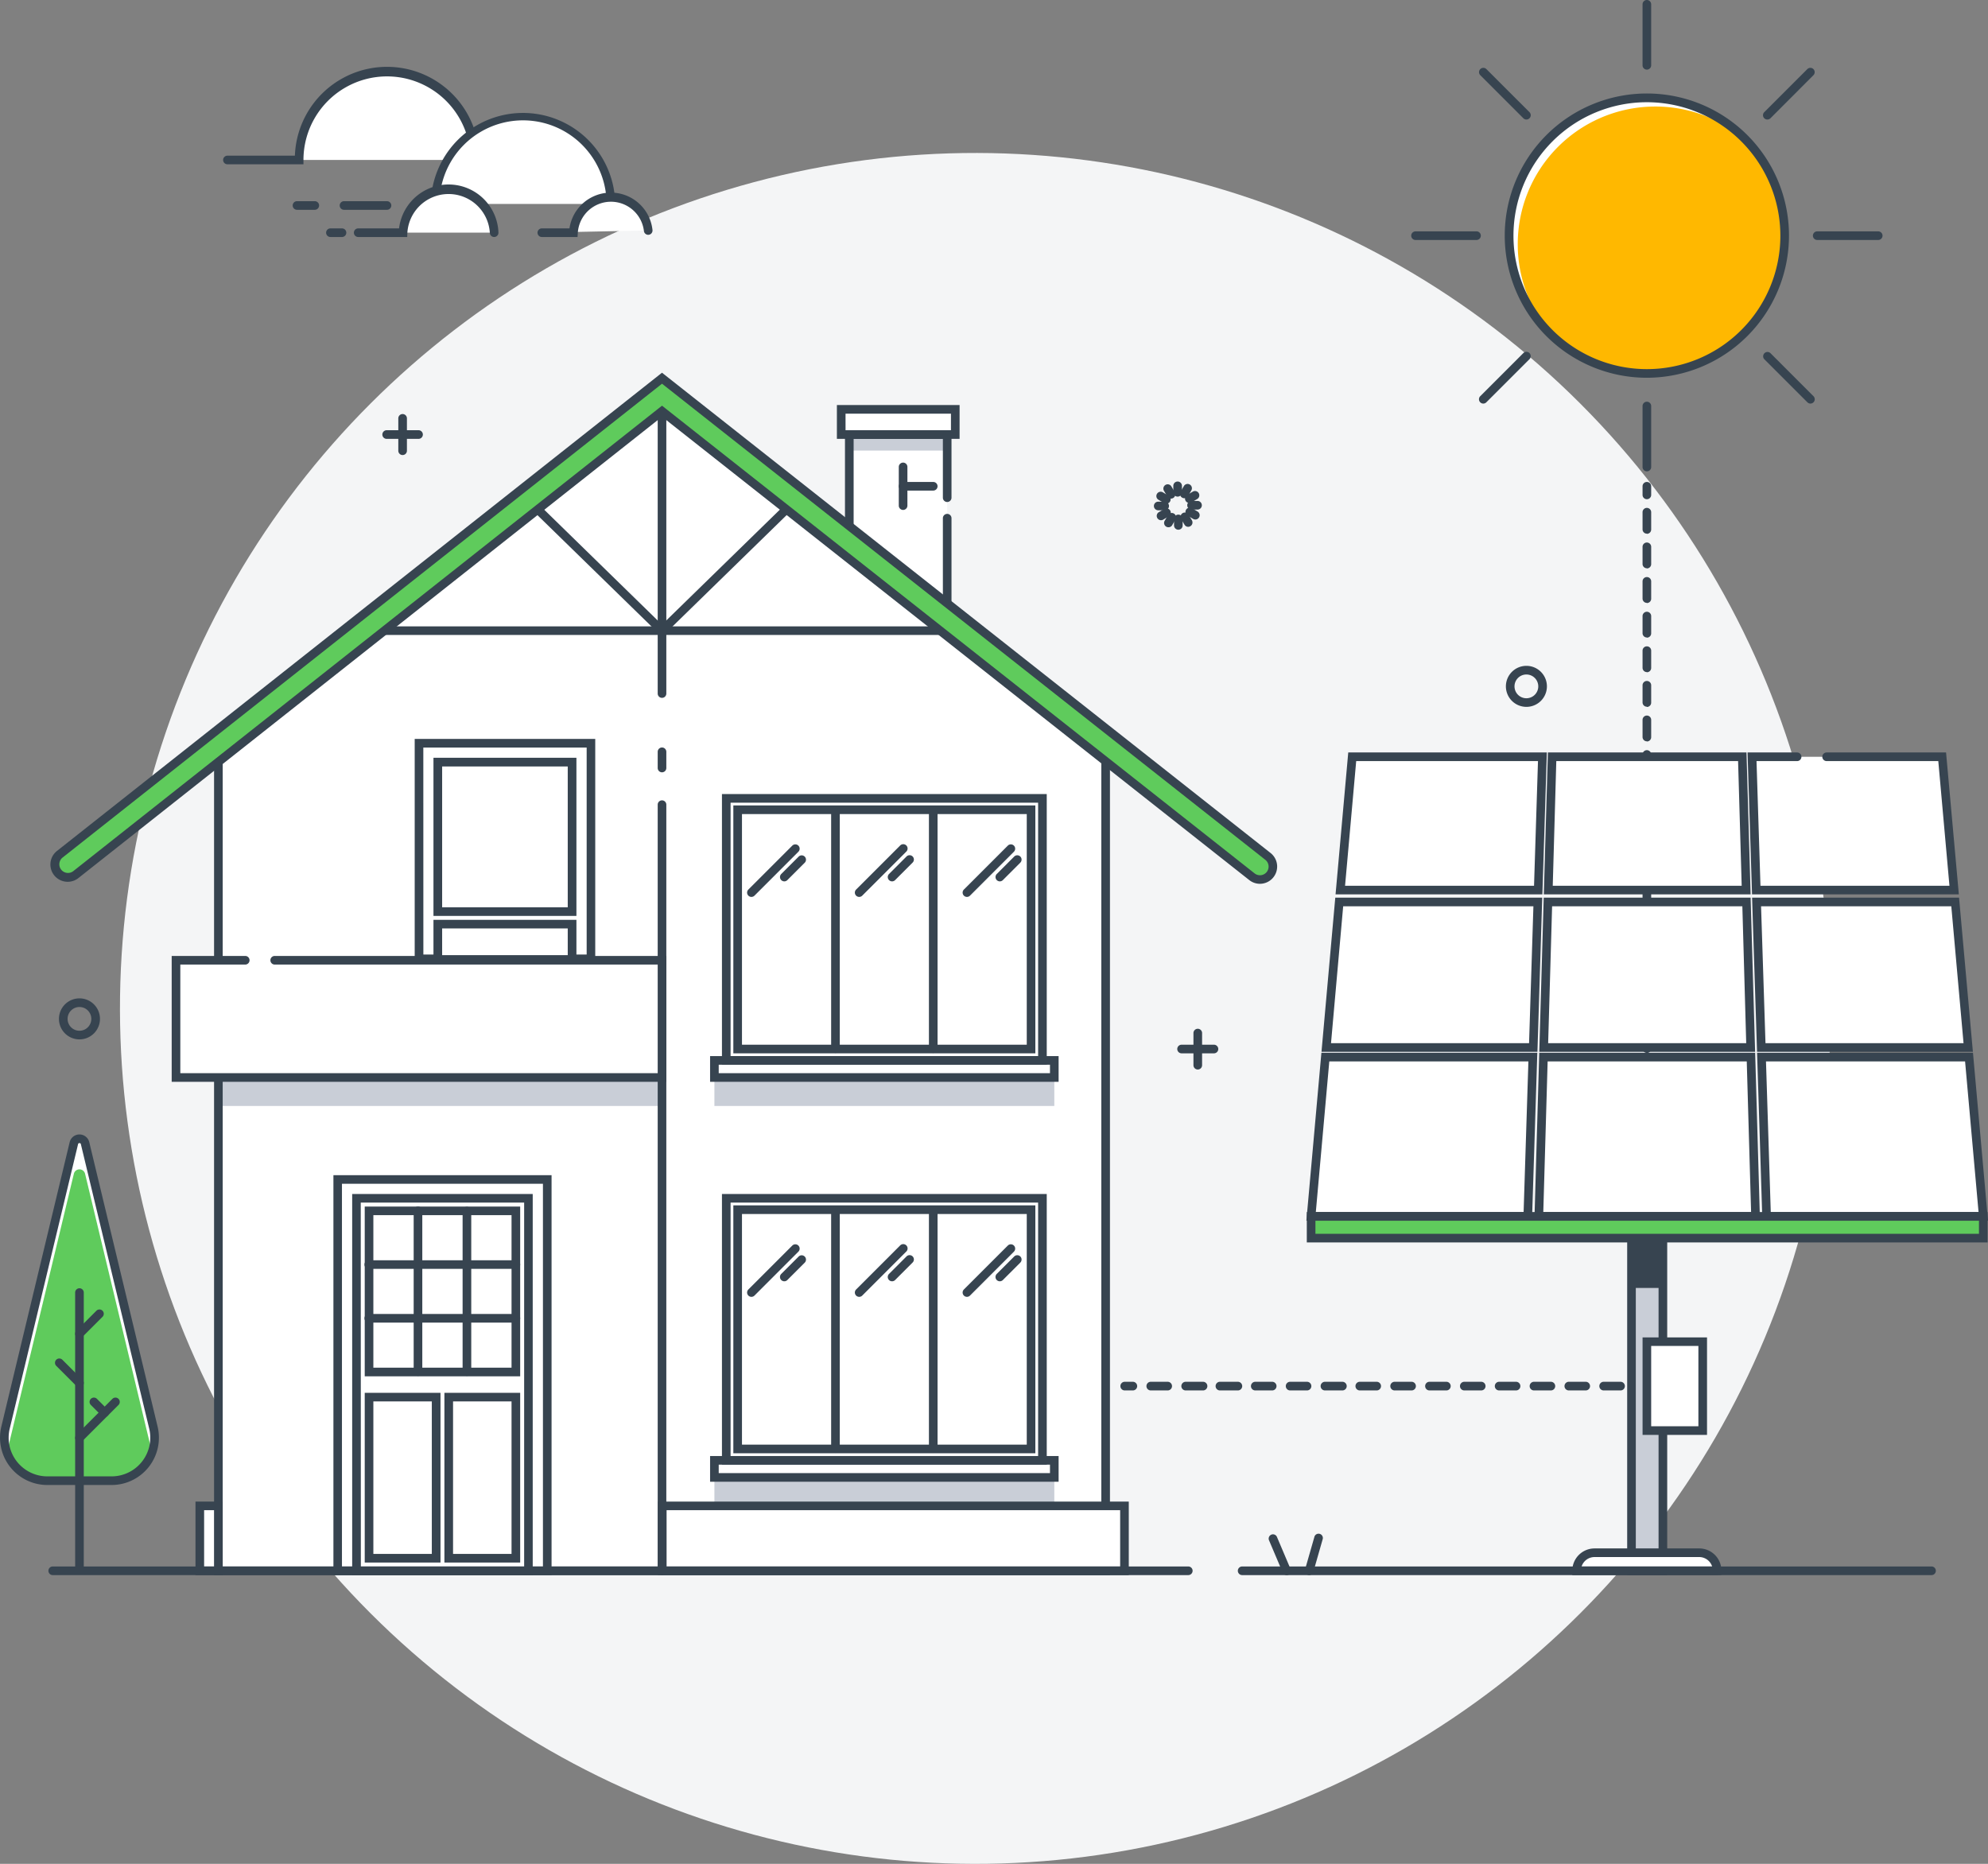 <svg id="Layer_1" data-name="Layer 1" xmlns="http://www.w3.org/2000/svg" viewBox="0 0 1202.93 1127.77"><rect x="0" y="0" width="1202.93" height="1127.77" fill="#808080" stroke="none"/><defs><style>.cls-1{fill:#f4f5f6;}.cls-2{fill:#fff;}.cls-3{fill:#c9ced7;}.cls-4{fill:#374450;}.cls-5{fill:#5fcb5c;}.cls-6{fill:#ffb800;}</style></defs><title>solar-energy</title><circle class="cls-1" cx="706.91" cy="647.4" r="517.6" transform="translate(-367.44 652.25) rotate(-45)"/><rect class="cls-2" x="513.91" y="262.93" width="59.23" height="118.66"/><rect class="cls-3" x="513.91" y="264.08" width="59.23" height="8.55"/><path class="cls-4" d="M1113.22,339.29a2.61,2.61,0,0,1-2.61-2.61v-5.22a2.61,2.61,0,0,1,5.22,0v5.22A2.6,2.6,0,0,1,1113.22,339.29Z" transform="translate(-116.71 -37.23)"/><path class="cls-4" d="M1113.22,862.85a2.61,2.61,0,0,1-2.61-2.61V849.77a2.61,2.61,0,1,1,5.22,0v10.47A2.61,2.61,0,0,1,1113.22,862.85Zm0-20.94a2.61,2.61,0,0,1-2.61-2.61V828.83a2.61,2.61,0,1,1,5.22,0V839.3A2.61,2.61,0,0,1,1113.22,841.91Zm0-20.94a2.61,2.61,0,0,1-2.61-2.61V807.88a2.61,2.61,0,1,1,5.22,0v10.48A2.61,2.61,0,0,1,1113.22,821Zm0-20.94a2.61,2.61,0,0,1-2.61-2.62V786.94a2.61,2.61,0,1,1,5.22,0v10.47A2.61,2.61,0,0,1,1113.22,800Zm0-20.95a2.61,2.61,0,0,1-2.61-2.61V766a2.61,2.61,0,1,1,5.22,0v10.47A2.61,2.61,0,0,1,1113.22,779.08Zm0-20.94a2.61,2.61,0,0,1-2.61-2.61V745.06a2.61,2.61,0,0,1,5.22,0v10.47A2.61,2.61,0,0,1,1113.22,758.14Zm0-20.94a2.61,2.61,0,0,1-2.61-2.61V724.12a2.61,2.61,0,1,1,5.22,0v10.47A2.61,2.61,0,0,1,1113.22,737.2Zm0-20.94a2.61,2.61,0,0,1-2.61-2.62V703.17a2.61,2.61,0,1,1,5.22,0v10.47A2.61,2.61,0,0,1,1113.22,716.26Zm0-21a2.61,2.61,0,0,1-2.61-2.61V682.23a2.61,2.61,0,1,1,5.22,0V692.7A2.6,2.6,0,0,1,1113.22,695.31Zm0-20.94a2.61,2.61,0,0,1-2.61-2.61V661.29a2.61,2.61,0,1,1,5.22,0v10.47A2.61,2.61,0,0,1,1113.22,674.37Zm0-20.94a2.61,2.61,0,0,1-2.61-2.61V640.35a2.61,2.61,0,1,1,5.22,0v10.47A2.61,2.61,0,0,1,1113.22,653.43Zm0-20.94a2.61,2.61,0,0,1-2.61-2.61V619.4a2.61,2.61,0,1,1,5.22,0v10.48A2.61,2.61,0,0,1,1113.22,632.49Zm0-21a2.61,2.61,0,0,1-2.61-2.61V598.46a2.61,2.61,0,1,1,5.22,0v10.47A2.6,2.6,0,0,1,1113.22,611.54Zm0-20.94a2.61,2.61,0,0,1-2.61-2.61V577.52a2.61,2.61,0,1,1,5.22,0V588A2.61,2.61,0,0,1,1113.22,590.6Zm0-20.94a2.61,2.61,0,0,1-2.61-2.61V556.58a2.61,2.61,0,1,1,5.22,0v10.47A2.61,2.61,0,0,1,1113.22,569.66Zm0-20.94a2.61,2.61,0,0,1-2.61-2.61V535.63a2.61,2.61,0,1,1,5.22,0v10.48A2.61,2.61,0,0,1,1113.22,548.72Zm0-20.94a2.61,2.61,0,0,1-2.61-2.62V514.69a2.61,2.61,0,1,1,5.22,0v10.47A2.61,2.61,0,0,1,1113.22,527.78Zm0-20.95a2.61,2.61,0,0,1-2.61-2.61V493.75a2.61,2.61,0,1,1,5.22,0v10.47A2.61,2.61,0,0,1,1113.22,506.83Zm0-20.94a2.61,2.61,0,0,1-2.61-2.61V472.81a2.61,2.61,0,1,1,5.22,0v10.47A2.61,2.61,0,0,1,1113.22,485.89Zm0-20.94a2.61,2.61,0,0,1-2.61-2.61V451.87a2.61,2.61,0,1,1,5.22,0v10.47A2.61,2.61,0,0,1,1113.22,465Zm0-20.94a2.61,2.61,0,0,1-2.61-2.62V430.92a2.61,2.61,0,1,1,5.22,0v10.47A2.61,2.61,0,0,1,1113.22,444Zm0-20.95a2.61,2.61,0,0,1-2.61-2.61V410a2.61,2.61,0,1,1,5.22,0v10.47A2.6,2.6,0,0,1,1113.22,423.06Zm0-20.94a2.61,2.61,0,0,1-2.61-2.61V389a2.61,2.61,0,1,1,5.22,0v10.47A2.61,2.61,0,0,1,1113.22,402.12Zm0-20.94a2.61,2.61,0,0,1-2.61-2.61V368.1a2.61,2.61,0,1,1,5.22,0v10.47A2.61,2.61,0,0,1,1113.22,381.18Zm0-20.94a2.61,2.61,0,0,1-2.61-2.61V347.15a2.61,2.61,0,0,1,5.22,0v10.48A2.61,2.61,0,0,1,1113.22,360.24Z" transform="translate(-116.71 -37.23)"/><path class="cls-4" d="M1115.83,878.55H1108a2.62,2.62,0,0,1,0-5.23h2.61v-2.61a2.61,2.61,0,1,1,5.22,0Z" transform="translate(-116.71 -37.23)"/><path class="cls-4" d="M1097.46,878.55h-10.54a2.62,2.62,0,0,1,0-5.23h10.54a2.62,2.62,0,0,1,0,5.23Zm-21.08,0h-10.54a2.62,2.62,0,0,1,0-5.23h10.54a2.62,2.62,0,0,1,0,5.23Zm-21.08,0h-10.54a2.62,2.62,0,0,1,0-5.23h10.54a2.62,2.62,0,0,1,0,5.23Zm-21.08,0h-10.54a2.62,2.62,0,0,1,0-5.23h10.54a2.62,2.62,0,0,1,0,5.23Zm-21.08,0H1002.6a2.62,2.62,0,0,1,0-5.23h10.54a2.62,2.62,0,0,1,0,5.23Zm-21.08,0H981.52a2.62,2.62,0,0,1,0-5.23h10.54a2.62,2.62,0,0,1,0,5.23Zm-21.08,0H960.44a2.62,2.62,0,0,1,0-5.23H971a2.62,2.62,0,0,1,0,5.23Zm-21.08,0H939.36a2.62,2.62,0,0,1,0-5.23H949.9a2.62,2.62,0,0,1,0,5.23Zm-21.08,0H918.28a2.62,2.62,0,0,1,0-5.23h10.54a2.62,2.62,0,1,1,0,5.23Zm-21.08,0H897.2a2.62,2.62,0,0,1,0-5.23h10.54a2.62,2.62,0,0,1,0,5.23Zm-21.08,0H876.12a2.62,2.62,0,0,1,0-5.23h10.54a2.62,2.62,0,0,1,0,5.23Zm-21.08,0H855.05a2.62,2.62,0,1,1,0-5.23h10.53a2.62,2.62,0,1,1,0,5.23Zm-21.08,0H834a2.62,2.62,0,0,1,0-5.23H844.5a2.62,2.62,0,1,1,0,5.23Zm-21.07,0H812.88a2.62,2.62,0,0,1,0-5.23h10.55a2.62,2.62,0,0,1,0,5.23Z" transform="translate(-116.71 -37.23)"/><path class="cls-4" d="M802.35,878.55h-5.23a2.62,2.62,0,0,1,0-5.23h5.23a2.62,2.62,0,0,1,0,5.23Z" transform="translate(-116.71 -37.23)"/><path class="cls-4" d="M692.46,421.44H628V297.55h64.46v40.82a2.61,2.61,0,1,1-5.22,0V302.78h-54V416.22h54V350.78a2.61,2.61,0,0,1,5.22,0Z" transform="translate(-116.71 -37.23)"/><rect class="cls-2" x="509.02" y="247.69" width="69.01" height="15.24"/><path class="cls-4" d="M697.35,302.78H623.11V282.32h74.24Zm-69-5.23h63.78v-10H628.34Z" transform="translate(-116.71 -37.23)"/><path class="cls-4" d="M663.17,345.78a2.61,2.61,0,0,1-2.61-2.61V319.75a2.61,2.61,0,1,1,5.22,0v23.42A2.61,2.61,0,0,1,663.17,345.78Z" transform="translate(-116.71 -37.23)"/><polygon class="cls-2" points="669.02 950.45 132.14 950.45 132.14 451.45 400.58 238.83 669.02 451.45 669.02 950.45"/><rect class="cls-3" x="134.16" y="651.97" width="264.54" height="17.23"/><path class="cls-4" d="M788.34,990.29H246.24V487.42l1-.78L517.29,272.73,788.34,487.42Zm-536.88-5.22H783.11V490L517.29,279.39,251.46,490Z" transform="translate(-116.71 -37.23)"/><path class="cls-2" d="M517.29,524.12v0Z" transform="translate(-116.71 -37.23)"/><path class="cls-4" d="M517.29,990.29a2.61,2.61,0,0,1-2.61-2.61V524.12a2.61,2.61,0,0,1,5.22,0V987.68A2.61,2.61,0,0,1,517.29,990.29Z" transform="translate(-116.71 -37.23)"/><path class="cls-2" d="M517.29,492.13v0Z" transform="translate(-116.71 -37.23)"/><path class="cls-4" d="M517.29,504.54a2.61,2.61,0,0,1-2.61-2.61v-9.8a2.61,2.61,0,0,1,5.22,0v9.8A2.61,2.61,0,0,1,517.29,504.54Z" transform="translate(-116.71 -37.23)"/><path class="cls-2" d="M517.29,276.06v0Z" transform="translate(-116.71 -37.23)"/><path class="cls-4" d="M517.29,459.49a2.61,2.61,0,0,1-2.61-2.61V276.06a2.61,2.61,0,0,1,5.22,0V456.88A2.61,2.61,0,0,1,517.29,459.49Z" transform="translate(-116.71 -37.23)"/><rect class="cls-2" x="120.91" y="911.19" width="11.24" height="39.25"/><path class="cls-4" d="M251.46,990.29H235V945.81h16.46Zm-11.24-5.22h6V951h-6Z" transform="translate(-116.71 -37.23)"/><path class="cls-4" d="M689.85,421.44H345.72a2.61,2.61,0,1,1,0-5.22H689.85a2.61,2.61,0,1,1,0,5.22Z" transform="translate(-116.71 -37.23)"/><path class="cls-4" d="M517.29,421.44a2.6,2.6,0,0,1-1.82-.74l-80.84-78.87a2.61,2.61,0,1,1,3.64-3.74L519.11,417a2.61,2.61,0,0,1-1.82,4.48Z" transform="translate(-116.71 -37.23)"/><path class="cls-4" d="M517.29,421.44a2.61,2.61,0,0,1-1.82-4.48l80.83-78.87a2.61,2.61,0,1,1,3.65,3.74L519.11,420.7A2.62,2.62,0,0,1,517.29,421.44Z" transform="translate(-116.71 -37.23)"/><rect class="cls-3" x="432.28" y="651.97" width="205.67" height="17.23"/><rect class="cls-2" x="439.47" y="483.07" width="191.3" height="158.56"/><path class="cls-4" d="M750.09,681.47H553.56V517.69H750.09Zm-191.31-5.22H744.87V522.92H558.78Z" transform="translate(-116.71 -37.23)"/><rect class="cls-2" x="446.36" y="489.96" width="177.52" height="144.77"/><path class="cls-4" d="M743.2,674.58H560.45v-150H743.2Zm-177.52-5.22H738V529.81H565.68Z" transform="translate(-116.71 -37.23)"/><path class="cls-2" d="M681.41,527.56v0Z" transform="translate(-116.71 -37.23)"/><path class="cls-4" d="M681.41,674.36a2.61,2.61,0,0,1-2.61-2.61V527.55a2.61,2.61,0,0,1,5.22,0v144.2A2.61,2.61,0,0,1,681.41,674.36Z" transform="translate(-116.71 -37.23)"/><path class="cls-2" d="M622.24,527.56v0Z" transform="translate(-116.71 -37.23)"/><path class="cls-4" d="M622.24,674.36a2.61,2.61,0,0,1-2.61-2.61V527.55a2.61,2.61,0,0,1,5.22,0v144.2A2.61,2.61,0,0,1,622.24,674.36Z" transform="translate(-116.71 -37.23)"/><path class="cls-4" d="M571.4,579.93a2.61,2.61,0,0,1-1.85-4.46l26.57-26.57a2.61,2.61,0,0,1,3.69,3.7l-26.57,26.57A2.6,2.6,0,0,1,571.4,579.93Z" transform="translate(-116.71 -37.23)"/><path class="cls-4" d="M591.29,570.53a2.62,2.62,0,0,1-1.85-4.46L600,555.51a2.61,2.61,0,0,1,3.69,3.69l-10.56,10.56A2.59,2.59,0,0,1,591.29,570.53Z" transform="translate(-116.71 -37.23)"/><path class="cls-4" d="M636.6,579.93a2.61,2.61,0,0,1-1.85-4.46l26.57-26.57a2.62,2.62,0,1,1,3.7,3.7l-26.57,26.57A2.6,2.6,0,0,1,636.6,579.93Z" transform="translate(-116.71 -37.23)"/><path class="cls-4" d="M656.49,570.53a2.62,2.62,0,0,1-1.84-4.46l10.55-10.56a2.61,2.61,0,1,1,3.69,3.69l-10.55,10.56A2.61,2.61,0,0,1,656.49,570.53Z" transform="translate(-116.71 -37.23)"/><path class="cls-4" d="M701.8,579.93a2.61,2.61,0,0,1-1.84-4.46l26.57-26.57a2.61,2.61,0,0,1,3.69,3.7l-26.57,26.57A2.6,2.6,0,0,1,701.8,579.93Z" transform="translate(-116.71 -37.23)"/><path class="cls-4" d="M721.7,570.53a2.62,2.62,0,0,1-1.85-4.46l10.55-10.56a2.61,2.61,0,0,1,3.7,3.69l-10.56,10.56A2.61,2.61,0,0,1,721.7,570.53Z" transform="translate(-116.71 -37.23)"/><path class="cls-4" d="M757.27,691.81H546.38V676.25H757.27ZM551.6,686.59H752.05v-5.12H551.6Z" transform="translate(-116.71 -37.23)"/><rect class="cls-3" x="432.28" y="893.96" width="205.67" height="17.23"/><rect class="cls-2" x="439.47" y="725.06" width="191.3" height="158.56"/><path class="cls-4" d="M750.09,923.46H553.56V759.68H750.09Zm-191.31-5.22H744.87V764.9H558.78Z" transform="translate(-116.71 -37.23)"/><rect class="cls-2" x="446.36" y="731.95" width="177.52" height="144.77"/><path class="cls-4" d="M743.2,916.57H560.45v-150H743.2Zm-177.52-5.22H738V771.8H565.68Z" transform="translate(-116.71 -37.23)"/><path class="cls-2" d="M681.41,769.54v0Z" transform="translate(-116.71 -37.23)"/><path class="cls-4" d="M681.41,916.35a2.61,2.61,0,0,1-2.61-2.61V769.54a2.61,2.61,0,1,1,5.22,0v144.2A2.61,2.61,0,0,1,681.41,916.35Z" transform="translate(-116.71 -37.23)"/><path class="cls-2" d="M622.24,769.54v0Z" transform="translate(-116.71 -37.23)"/><path class="cls-4" d="M622.24,916.35a2.61,2.61,0,0,1-2.61-2.61V769.54a2.61,2.61,0,0,1,5.22,0v144.2A2.61,2.61,0,0,1,622.24,916.35Z" transform="translate(-116.71 -37.23)"/><path class="cls-4" d="M571.4,821.92a2.61,2.61,0,0,1-1.85-4.46l26.57-26.57a2.61,2.61,0,0,1,3.69,3.7l-26.57,26.57A2.6,2.6,0,0,1,571.4,821.92Z" transform="translate(-116.71 -37.23)"/><path class="cls-4" d="M591.29,812.51a2.61,2.61,0,0,1-1.85-4.46L600,797.5a2.61,2.61,0,0,1,3.69,3.69l-10.56,10.56A2.58,2.58,0,0,1,591.29,812.51Z" transform="translate(-116.71 -37.23)"/><path class="cls-4" d="M636.6,821.92a2.61,2.61,0,0,1-1.85-4.46l26.57-26.57a2.62,2.62,0,1,1,3.7,3.7l-26.57,26.57A2.6,2.6,0,0,1,636.6,821.92Z" transform="translate(-116.71 -37.23)"/><path class="cls-4" d="M656.49,812.51a2.58,2.58,0,0,1-1.84-.76,2.62,2.62,0,0,1,0-3.7L665.2,797.5a2.61,2.61,0,1,1,3.69,3.69l-10.55,10.56A2.6,2.6,0,0,1,656.49,812.51Z" transform="translate(-116.71 -37.23)"/><path class="cls-4" d="M701.8,821.92a2.61,2.61,0,0,1-1.84-4.46l26.57-26.57a2.61,2.61,0,0,1,3.69,3.7l-26.57,26.57A2.6,2.6,0,0,1,701.8,821.92Z" transform="translate(-116.71 -37.23)"/><path class="cls-4" d="M721.7,812.51a2.61,2.61,0,0,1-1.85-4.46L730.4,797.5a2.61,2.61,0,0,1,3.7,3.69l-10.56,10.56A2.6,2.6,0,0,1,721.7,812.51Z" transform="translate(-116.71 -37.23)"/><path class="cls-4" d="M757.27,933.8H546.38V918.24H757.27ZM551.6,928.58H752.05v-5.12H551.6Z" transform="translate(-116.71 -37.23)"/><path class="cls-4" d="M879.1,572a10.37,10.37,0,0,1-6.46-2.25L517.29,289.37,164.16,568.52a10.44,10.44,0,0,1-13-16.38L517.28,262.75,885.58,553.4A10.44,10.44,0,0,1,879.1,572Z" transform="translate(-116.71 -37.23)"/><path class="cls-5" d="M879.11,566.82a5.25,5.25,0,0,1-3.24-1.12l-358.58-283L160.92,564.43a5.23,5.23,0,0,1-6.48-8.2L517.29,269.41,882.35,557.49a5.23,5.23,0,0,1-3.24,9.33Z" transform="translate(-116.71 -37.23)"/><rect class="cls-2" x="400.74" y="911.19" width="279.68" height="39.25"/><path class="cls-4" d="M799.73,990.29H514.84V945.81H799.73Zm-279.67-5.22H794.51V951H520.06Z" transform="translate(-116.71 -37.23)"/><polygon class="cls-2" points="166.24 581.03 400.58 581.03 400.58 651.97 106.5 651.97 106.5 581.03 148.4 581.03 166.24 581.03"/><path class="cls-4" d="M519.9,691.81H220.6V615.65h44.5a2.61,2.61,0,0,1,0,5.22H225.82v65.72H514.68V620.87H282.94a2.61,2.61,0,0,1,0-5.22h237Z" transform="translate(-116.71 -37.23)"/><rect class="cls-2" x="204.32" y="713.66" width="126.82" height="236.78"/><path class="cls-4" d="M450.46,990.29h-132v-242h132Zm-126.83-5.22H445.24V753.51H323.63Z" transform="translate(-116.71 -37.23)"/><rect class="cls-2" x="215.71" y="725.06" width="104.03" height="225.39"/><path class="cls-4" d="M439.06,990.29H329.81V759.68H439.06Zm-104-5.22h98.81V764.9H335Z" transform="translate(-116.71 -37.23)"/><rect class="cls-2" x="223.31" y="732.66" width="88.84" height="97.5"/><path class="cls-4" d="M431.47,870H337.41V767.28h94.06Zm-88.84-5.22h83.61V772.5H342.63Z" transform="translate(-116.71 -37.23)"/><path class="cls-4" d="M681.41,334.07H663.17a2.61,2.61,0,0,1,0-5.22h18.24a2.61,2.61,0,1,1,0,5.22Z" transform="translate(-116.71 -37.23)"/><rect class="cls-2" x="223.31" y="845.35" width="40.62" height="97.5"/><path class="cls-4" d="M383.25,982.69H337.41V880h45.84Zm-40.62-5.22H378V885.19H342.63Z" transform="translate(-116.71 -37.23)"/><rect class="cls-2" x="271.53" y="845.35" width="40.62" height="97.5"/><path class="cls-4" d="M431.47,982.69H385.62V880h45.85Zm-40.62-5.22h35.39V885.19H390.85Z" transform="translate(-116.71 -37.23)"/><path class="cls-4" d="M399.24,869.76a2.61,2.61,0,0,1-2.61-2.61V769.89a2.62,2.62,0,0,1,5.23,0v97.26A2.61,2.61,0,0,1,399.24,869.76Z" transform="translate(-116.71 -37.23)"/><path class="cls-4" d="M428.86,805h-89a2.61,2.61,0,0,1,0-5.22h89a2.61,2.61,0,0,1,0,5.22Z" transform="translate(-116.71 -37.23)"/><path class="cls-4" d="M428.86,837.5h-89a2.61,2.61,0,0,1,0-5.22h89a2.61,2.61,0,0,1,0,5.22Z" transform="translate(-116.71 -37.23)"/><path class="cls-4" d="M369.63,869.76a2.61,2.61,0,0,1-2.61-2.61V769.89a2.61,2.61,0,0,1,5.22,0v97.26A2.61,2.61,0,0,1,369.63,869.76Z" transform="translate(-116.71 -37.23)"/><path class="cls-4" d="M835.74,990.29H148.61a2.61,2.61,0,0,1,0-5.22H835.74a2.61,2.61,0,1,1,0,5.22Z" transform="translate(-116.71 -37.23)"/><path class="cls-5" d="M209.54,901.06a26,26,0,0,1-25.31,32.1H145.35a26,26,0,0,1-25.3-32.1L161.4,729a3.49,3.49,0,0,1,6.79,0Z" transform="translate(-116.71 -37.23)"/><path class="cls-2" d="M161.4,747.46a3.49,3.49,0,0,1,6.79,0L208.69,916a25.82,25.82,0,0,0,.85-15L168.19,729a3.49,3.49,0,0,0-6.79,0l-41.35,172.1a25.66,25.66,0,0,0,.85,15Z" transform="translate(-116.71 -37.23)"/><path class="cls-4" d="M184.23,935.77H145.35a28.63,28.63,0,0,1-27.84-35.32l41.35-172.1a6.1,6.1,0,0,1,11.87,0l41.35,172.1a28.64,28.64,0,0,1-27.85,35.32ZM164.79,728.89a.8.8,0,0,0-.85.68l-41.35,172.1a23.42,23.42,0,0,0,22.76,28.88h38.88A23.42,23.42,0,0,0,207,901.67l-41.35-172.1A.81.81,0,0,0,164.79,728.89Z" transform="translate(-116.71 -37.23)"/><path class="cls-4" d="M164.79,989.19a2.61,2.61,0,0,1-2.61-2.61V819.34a2.61,2.61,0,0,1,5.22,0V986.58A2.61,2.61,0,0,1,164.79,989.19Z" transform="translate(-116.71 -37.23)"/><path class="cls-4" d="M164.79,876.64a2.58,2.58,0,0,1-1.84-.76l-12.2-12.2a2.61,2.61,0,0,1,3.7-3.69l12.19,12.19a2.61,2.61,0,0,1-1.85,4.46Z" transform="translate(-116.71 -37.23)"/><path class="cls-4" d="M164.79,846.91a2.62,2.62,0,0,1-1.84-4.46L175,830.37a2.61,2.61,0,1,1,3.69,3.69l-12.08,12.08A2.61,2.61,0,0,1,164.79,846.91Z" transform="translate(-116.71 -37.23)"/><path class="cls-4" d="M164.79,909.88a2.58,2.58,0,0,1-1.84-.76,2.61,2.61,0,0,1,0-3.69l21.77-21.78a2.61,2.61,0,0,1,3.7,3.69l-21.78,21.78A2.6,2.6,0,0,1,164.79,909.88Z" transform="translate(-116.71 -37.23)"/><path class="cls-4" d="M180.05,894.63a2.61,2.61,0,0,1-1.85-.77l-6.52-6.52a2.61,2.61,0,0,1,3.7-3.69l6.52,6.52a2.62,2.62,0,0,1-1.85,4.46Z" transform="translate(-116.71 -37.23)"/><rect class="cls-3" x="987.21" y="681.61" width="18.99" height="268.83"/><path class="cls-4" d="M1125.53,990.29h-24.22v-274h24.22Zm-19-5.22h13.77V721.46h-13.77Z" transform="translate(-116.71 -37.23)"/><rect class="cls-4" x="987.21" y="681.61" width="18.99" height="97.7"/><rect class="cls-2" x="996.51" y="811.79" width="33.79" height="53.81"/><path class="cls-4" d="M1149.62,905.45h-39v-59h39Zm-33.79-5.22h28.57V851.64h-28.57Z" transform="translate(-116.71 -37.23)"/><path class="cls-2" d="M1155.72,987.68h-85v-.11a10.81,10.81,0,0,1,10.82-10.81h63.37a10.81,10.81,0,0,1,10.81,10.81Z" transform="translate(-116.71 -37.23)"/><path class="cls-4" d="M1155.72,990.29h-87.61v-2.61a13.46,13.46,0,0,1,13.43-13.53h63.37a13.43,13.43,0,0,1,13.42,13.42v2.61Zm-82-5.22h79a8.22,8.22,0,0,0-7.81-5.7h-63.37A8.22,8.22,0,0,0,1073.73,985.07Z" transform="translate(-116.71 -37.23)"/><polygon class="cls-2" points="930.74 538.56 811 538.56 818.22 457.91 933.3 457.91 930.74 538.56"/><path class="cls-4" d="M1050,578.4H924.85l7.68-85.87H1052.7Zm-119.4-5.22h114.35l2.39-75.43h-110Z" transform="translate(-116.71 -37.23)"/><polygon class="cls-2" points="1056.58 538.56 936.85 538.56 939.17 457.91 1054.25 457.91 1056.58 538.56"/><path class="cls-4" d="M1176,578.4H1050.86l2.48-85.87H1173.5Zm-119.73-5.22H1170.6l-2.18-75.43h-110Z" transform="translate(-116.71 -37.23)"/><polygon class="cls-2" points="1105.33 457.91 1175.21 457.91 1182.42 538.56 1062.69 538.56 1060.12 457.91 1087.38 457.91 1105.33 457.91"/><path class="cls-4" d="M1302,578.4H1176.86l-2.73-85.87h30a2.61,2.61,0,1,1,0,5.22h-24.56l2.39,75.43h114.35l-6.75-75.43H1222a2.61,2.61,0,1,1,0-5.22h72.26Z" transform="translate(-116.71 -37.23)"/><polygon class="cls-2" points="927.71 633.82 802.49 633.82 810.36 545.76 930.51 545.76 927.71 633.82"/><path class="cls-4" d="M1047,673.67H916.34l8.34-93.29h125.23Zm-124.9-5.23h119.84l2.63-82.83H929.46Z" transform="translate(-116.71 -37.23)"/><polygon class="cls-2" points="1059.32 633.82 934.1 633.82 936.64 545.76 1056.79 545.76 1059.32 633.82"/><path class="cls-4" d="M1178.72,673.67h-130.6l2.69-93.29H1176Zm-125.23-5.23h119.85L1171,585.61H1055.88Z" transform="translate(-116.71 -37.23)"/><polygon class="cls-2" points="1190.94 633.82 1065.71 633.82 1062.91 545.76 1183.06 545.76 1190.94 633.82"/><path class="cls-4" d="M1310.5,673.67H1179.89l-3-93.29h125.23ZM1185,668.44h119.84l-7.41-82.83H1182.32Z" transform="translate(-116.71 -37.23)"/><polygon class="cls-2" points="924.47 735.99 793.35 735.99 801.97 639.63 927.53 639.63 924.47 735.99"/><path class="cls-4" d="M1043.7,775.83H907.2l9.08-101.58h130.65Zm-130.79-5.22h125.73l2.9-91.14H921.06Z" transform="translate(-116.71 -37.23)"/><polygon class="cls-2" points="1062.27 735.99 931.15 735.99 933.93 639.63 1059.49 639.63 1062.27 735.99"/><path class="cls-4" d="M1181.66,775.83H1045.17l2.93-101.58h130.64Zm-131.11-5.22h125.74l-2.63-91.14H1053.18Z" transform="translate(-116.71 -37.23)"/><polygon class="cls-2" points="1200.07 735.99 1068.96 735.99 1065.9 639.63 1191.46 639.63 1200.07 735.99"/><path class="cls-4" d="M1319.64,775.83H1183.13l-3.22-101.58h130.64Zm-131.45-5.22h125.73l-8.15-91.14H1185.3Z" transform="translate(-116.71 -37.23)"/><rect class="cls-5" x="793.35" y="735.99" width="406.72" height="13.13"/><path class="cls-4" d="M1319.39,789H907.45V770.61h411.94Zm-406.72-5.22h401.5v-7.91H912.67Z" transform="translate(-116.71 -37.23)"/><circle class="cls-6" cx="1113.22" cy="179.83" r="83.36" transform="translate(568.71 1185.95) rotate(-76.88)"/><path class="cls-2" d="M1035.09,185.05a83.25,83.25,0,0,1,139.56-61.43A83.27,83.27,0,1,0,1057,241.26,83,83,0,0,1,1035.09,185.05Z" transform="translate(-116.71 -37.23)"/><path class="cls-4" d="M1113.22,265.8a86,86,0,1,1,86-86A86.07,86.07,0,0,1,1113.22,265.8Zm0-166.72A80.75,80.75,0,1,0,1194,179.83,80.85,80.85,0,0,0,1113.22,99.08Z" transform="translate(-116.71 -37.23)"/><path class="cls-2" d="M404.08,134a53.18,53.18,0,0,0-106.36,0H404.08Z" transform="translate(-116.71 -37.23)"/><path class="cls-4" d="M404.08,136.64a2.61,2.61,0,0,1-2.61-2.61,50.57,50.57,0,0,0-101.14,0v2.61h-46a2.61,2.61,0,0,1,0-5.22h40.82A55.79,55.79,0,0,1,406.69,134,2.61,2.61,0,0,1,404.08,136.64Z" transform="translate(-116.71 -37.23)"/><path class="cls-2" d="M486.36,160.62a53.18,53.18,0,1,0-106.36,0Z" transform="translate(-116.71 -37.23)"/><path class="cls-4" d="M486.36,163.23a2.61,2.61,0,0,1-2.61-2.61,50.57,50.57,0,0,0-101.14,0,2.62,2.62,0,0,1-5.23,0,55.8,55.8,0,0,1,111.59,0A2.61,2.61,0,0,1,486.36,163.23Z" transform="translate(-116.71 -37.23)"/><path class="cls-2" d="M415.71,178a27.57,27.57,0,0,0-55.11,0h55.11Z" transform="translate(-116.71 -37.23)"/><path class="cls-4" d="M415.71,180.64a2.61,2.61,0,0,1-2.6-2.51,25,25,0,0,0-49.91,0l-.09,2.51H333.46a2.61,2.61,0,1,1,0-5.22h24.72a30.19,30.19,0,0,1,60.14,2.51,2.61,2.61,0,0,1-2.51,2.71Z" transform="translate(-116.71 -37.23)"/><path class="cls-2" d="M508.93,176.66A22.7,22.7,0,0,0,463.68,178H444.57Z" transform="translate(-116.71 -37.23)"/><path class="cls-4" d="M466.17,180.64h-21.6a2.61,2.61,0,0,1,0-5.22H461.3a25.32,25.32,0,0,1,50.23,1,2.61,2.61,0,1,1-5.19.56,20.09,20.09,0,0,0-40,1.21Z" transform="translate(-116.71 -37.23)"/><path class="cls-4" d="M307.19,164.18H296.42a2.61,2.61,0,0,1,0-5.22h10.77a2.61,2.61,0,1,1,0,5.22Z" transform="translate(-116.71 -37.23)"/><path class="cls-4" d="M350.87,164.18h-26a2.61,2.61,0,0,1,0-5.22h26a2.61,2.61,0,1,1,0,5.22Z" transform="translate(-116.71 -37.23)"/><path class="cls-4" d="M323.65,180.64h-7a2.61,2.61,0,0,1,0-5.22h7a2.61,2.61,0,1,1,0,5.22Z" transform="translate(-116.71 -37.23)"/><path class="cls-2" d="M868.33,987.68h0Z" transform="translate(-116.71 -37.23)"/><path class="cls-4" d="M1285.47,990.29H868.33a2.61,2.61,0,0,1,0-5.22h417.14a2.61,2.61,0,1,1,0,5.22Z" transform="translate(-116.71 -37.23)"/><path class="cls-2" d="M886.92,968.05l8.34,19.63Z" transform="translate(-116.71 -37.23)"/><path class="cls-4" d="M895.26,990.29a2.63,2.63,0,0,1-2.41-1.59l-8.33-19.63a2.61,2.61,0,0,1,4.81-2l8.33,19.63a2.6,2.6,0,0,1-1.38,3.42A2.62,2.62,0,0,1,895.26,990.29Z" transform="translate(-116.71 -37.23)"/><path class="cls-2" d="M914.49,968.05l-5.61,19.63Z" transform="translate(-116.71 -37.23)"/><path class="cls-4" d="M908.88,990.29a2.44,2.44,0,0,1-.71-.1,2.61,2.61,0,0,1-1.8-3.23L912,967.33a2.61,2.61,0,1,1,5,1.44l-5.61,19.63A2.6,2.6,0,0,1,908.88,990.29Z" transform="translate(-116.71 -37.23)"/><path class="cls-4" d="M1113.22,79.36a2.61,2.61,0,0,1-2.61-2.61V39.84a2.61,2.61,0,1,1,5.22,0V76.75A2.61,2.61,0,0,1,1113.22,79.36Z" transform="translate(-116.71 -37.23)"/><path class="cls-4" d="M1040.33,109.55a2.58,2.58,0,0,1-1.84-.76l-26.1-26.1a2.61,2.61,0,0,1,3.69-3.69l26.1,26.09a2.61,2.61,0,0,1-1.85,4.46Z" transform="translate(-116.71 -37.23)"/><path class="cls-4" d="M1010.14,182.44h-36.9a2.61,2.61,0,1,1,0-5.22h36.9a2.61,2.61,0,1,1,0,5.22Z" transform="translate(-116.71 -37.23)"/><path class="cls-4" d="M1014.24,281.43a2.62,2.62,0,0,1-1.85-4.46l26.1-26.1a2.61,2.61,0,0,1,3.69,3.7l-26.1,26.09A2.61,2.61,0,0,1,1014.24,281.43Z" transform="translate(-116.71 -37.23)"/><path class="cls-4" d="M1113.22,322.43a2.61,2.61,0,0,1-2.61-2.62v-36.9a2.61,2.61,0,1,1,5.22,0v36.9A2.61,2.61,0,0,1,1113.22,322.43Z" transform="translate(-116.71 -37.23)"/><path class="cls-4" d="M1212.21,281.43a2.61,2.61,0,0,1-1.85-.77l-26.1-26.09a2.62,2.62,0,0,1,3.7-3.7l26.09,26.1a2.62,2.62,0,0,1-1.84,4.46Z" transform="translate(-116.71 -37.23)"/><path class="cls-4" d="M1253.21,182.44H1216.3a2.61,2.61,0,1,1,0-5.22h36.91a2.61,2.61,0,0,1,0,5.22Z" transform="translate(-116.71 -37.23)"/><path class="cls-4" d="M1186.11,109.55a2.61,2.61,0,0,1-1.85-4.46L1210.36,79a2.61,2.61,0,0,1,3.69,3.69L1188,108.79A2.6,2.6,0,0,1,1186.11,109.55Z" transform="translate(-116.71 -37.23)"/><rect class="cls-2" x="253.54" y="449.73" width="104.03" height="130.42"/><path class="cls-4" d="M476.89,620H367.64V484.35H476.89Zm-104-5.22h98.81V489.57H372.86Z" transform="translate(-116.71 -37.23)"/><rect class="cls-2" x="264.94" y="461.12" width="81.24" height="90.46"/><path class="cls-4" d="M465.5,591.43H379V495.74H465.5Zm-81.25-5.22h76V501h-76Z" transform="translate(-116.71 -37.23)"/><rect class="cls-2" x="264.94" y="559.18" width="81.24" height="21.37"/><path class="cls-4" d="M465.5,620.4H379V593.8H465.5Zm-81.25-5.23h76V599h-76Z" transform="translate(-116.71 -37.23)"/><path class="cls-4" d="M360.33,312.57a2.61,2.61,0,0,1-2.61-2.61V290.37a2.61,2.61,0,1,1,5.22,0V310A2.61,2.61,0,0,1,360.33,312.57Z" transform="translate(-116.71 -37.23)"/><path class="cls-4" d="M370.12,302.78H350.53a2.62,2.62,0,0,1,0-5.23h19.59a2.62,2.62,0,0,1,0,5.23Z" transform="translate(-116.71 -37.23)"/><path class="cls-4" d="M841.48,684.37a2.61,2.61,0,0,1-2.62-2.61V662.17a2.62,2.62,0,0,1,5.23,0v19.59A2.61,2.61,0,0,1,841.48,684.37Z" transform="translate(-116.71 -37.23)"/><path class="cls-4" d="M851.27,674.58H831.68a2.61,2.61,0,1,1,0-5.22h19.59a2.61,2.61,0,0,1,0,5.22Z" transform="translate(-116.71 -37.23)"/><path class="cls-4" d="M1040.33,464.94a12.41,12.41,0,1,1,12.41-12.4A12.41,12.41,0,0,1,1040.33,464.94Zm0-19.59a7.19,7.19,0,1,0,7.18,7.19A7.2,7.2,0,0,0,1040.33,445.35Z" transform="translate(-116.71 -37.23)"/><path class="cls-4" d="M164.79,666.14a12.41,12.41,0,1,1,12.41-12.41A12.42,12.42,0,0,1,164.79,666.14Zm0-19.59a7.18,7.18,0,1,0,7.18,7.18A7.19,7.19,0,0,0,164.79,646.55Z" transform="translate(-116.71 -37.23)"/><path class="cls-4" d="M829.29,337.73a2.61,2.61,0,0,1-2.61-2.61V331.2a2.61,2.61,0,0,1,5.22,0v3.92A2.61,2.61,0,0,1,829.29,337.73Z" transform="translate(-116.71 -37.23)"/><path class="cls-4" d="M825.29,338.92a2.6,2.6,0,0,1-2.26-1.31l-2-3.39a2.61,2.61,0,1,1,4.52-2.61l2,3.39a2.61,2.61,0,0,1-.95,3.57A2.58,2.58,0,0,1,825.29,338.92Z" transform="translate(-116.71 -37.23)"/><path class="cls-4" d="M822.42,342a2.67,2.67,0,0,1-1.3-.35l-3.39-2a2.61,2.61,0,0,1,2.61-4.53l3.39,2a2.61,2.61,0,0,1-1.31,4.88Z" transform="translate(-116.71 -37.23)"/><path class="cls-4" d="M821.45,346h-3.91a2.61,2.61,0,1,1,0-5.22h3.91a2.61,2.61,0,1,1,0,5.22Z" transform="translate(-116.71 -37.23)"/><path class="cls-4" d="M819.25,352a2.62,2.62,0,0,1-1.31-4.88l3.39-2a2.62,2.62,0,0,1,2.62,4.53l-3.4,2A2.67,2.67,0,0,1,819.25,352Z" transform="translate(-116.71 -37.23)"/><path class="cls-4" d="M823.71,356.26a2.58,2.58,0,0,1-1.31-.35,2.6,2.6,0,0,1-.95-3.57l2-3.39a2.61,2.61,0,1,1,4.52,2.61L826,355A2.6,2.6,0,0,1,823.71,356.26Z" transform="translate(-116.71 -37.23)"/><path class="cls-4" d="M829.72,357.75a2.61,2.61,0,0,1-2.61-2.61v-3.92a2.61,2.61,0,0,1,5.22,0v3.92A2.6,2.6,0,0,1,829.72,357.75Z" transform="translate(-116.71 -37.23)"/><path class="cls-4" d="M835.68,356a2.6,2.6,0,0,1-2.26-1.31l-2-3.39a2.61,2.61,0,1,1,4.52-2.61l2,3.39a2.62,2.62,0,0,1-1,3.57A2.57,2.57,0,0,1,835.68,356Z" transform="translate(-116.71 -37.23)"/><path class="cls-4" d="M840,351.58a2.58,2.58,0,0,1-1.31-.35l-3.39-2a2.61,2.61,0,0,1,2.61-4.52l3.4,2a2.61,2.61,0,0,1-1.31,4.87Z" transform="translate(-116.71 -37.23)"/><path class="cls-4" d="M841.48,345.57h-3.92a2.62,2.62,0,0,1,0-5.23h3.92a2.62,2.62,0,0,1,0,5.23Z" transform="translate(-116.71 -37.23)"/><path class="cls-4" d="M836.37,341.57a2.61,2.61,0,0,1-1.3-4.87l3.39-2a2.61,2.61,0,1,1,2.61,4.52l-3.39,2A2.58,2.58,0,0,1,836.37,341.57Z" transform="translate(-116.71 -37.23)"/><path class="cls-4" d="M833.34,338.7a2.57,2.57,0,0,1-1.3-.35,2.61,2.61,0,0,1-1-3.56l2-3.4a2.61,2.61,0,1,1,4.52,2.61l-1.95,3.4A2.64,2.64,0,0,1,833.34,338.7Z" transform="translate(-116.71 -37.23)"/></svg>